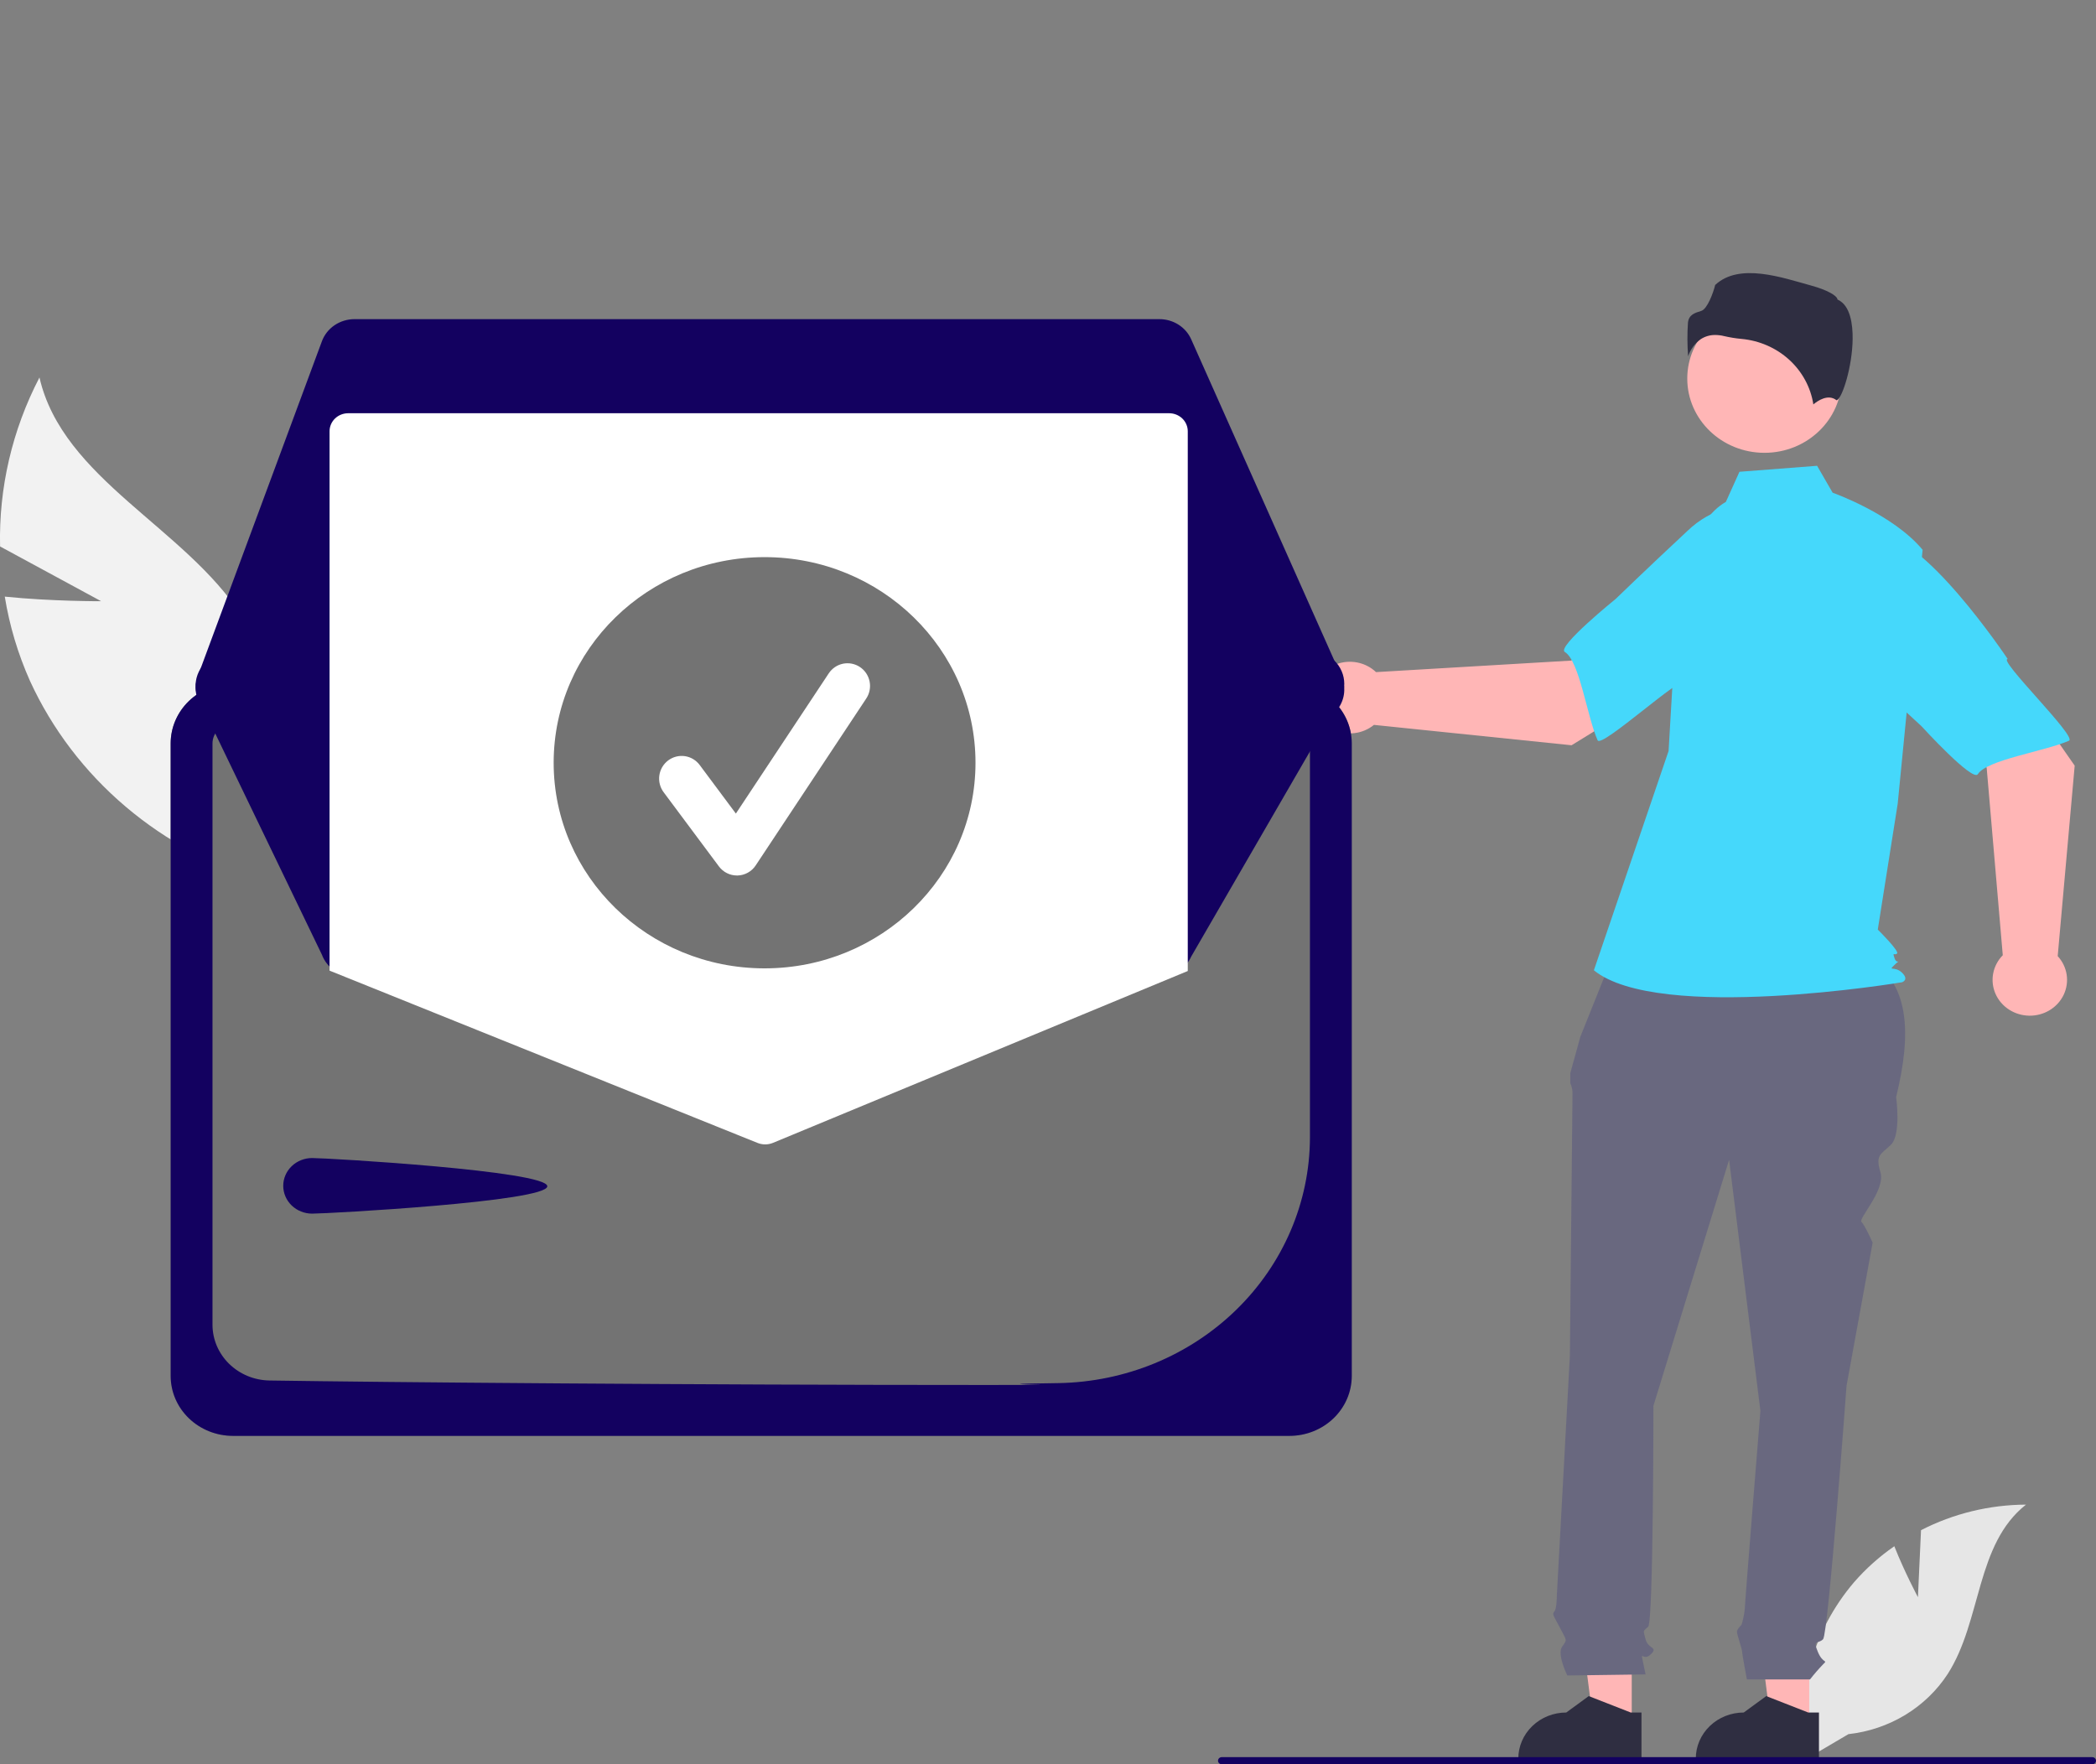 <svg width="139" height="117" viewBox="0 0 139 117" fill="none" xmlns="http://www.w3.org/2000/svg">
<rect x="0" y="0" width="139" height="117" fill="#808080" stroke="none"/>
<g clip-path="url(#clip0_3_308)">
<path d="M6.707 39.87L0.005 36.239C-0.086 32.355 0.811 28.508 2.617 25.033C4.163 31.778 12.295 34.987 16.047 40.877C17.202 42.722 17.911 44.794 18.121 46.939C18.331 49.084 18.036 51.246 17.259 53.267L17.7 58.497C14.236 57.499 11.038 55.791 8.326 53.49C5.615 51.189 3.454 48.35 1.994 45.169C1.193 43.376 0.629 41.494 0.317 39.566C3.442 39.886 6.707 39.87 6.707 39.87Z" fill="#F2F2F2"/>
<path d="M127.191 105.92L127.396 101.476C129.539 100.375 131.928 99.793 134.358 99.781C131.014 102.41 131.432 107.478 129.165 111.013C128.45 112.111 127.486 113.039 126.347 113.73C125.207 114.42 123.92 114.855 122.582 115.003L119.784 116.65C119.401 114.592 119.485 112.478 120.033 110.454C120.58 108.43 121.577 106.544 122.955 104.927C123.738 104.027 124.635 103.225 125.625 102.541C126.296 104.24 127.191 105.92 127.191 105.92Z" fill="#E6E6E6"/>
<path d="M119.982 114.363L117.448 114.363L116.243 104.965L119.982 104.965L119.982 114.363Z" fill="#FFB6B6"/>
<path d="M120.628 116.725L112.459 116.725V116.625C112.459 115.814 112.794 115.037 113.39 114.463C113.987 113.89 114.795 113.568 115.639 113.568H115.639L117.131 112.479L119.915 113.568L120.628 113.568L120.628 116.725Z" fill="#2F2E41"/>
<path d="M108.212 114.363L105.679 114.363L104.473 104.965L108.213 104.965L108.212 114.363Z" fill="#FFB6B6"/>
<path d="M108.858 116.725L100.689 116.725V116.625C100.689 115.814 101.024 115.037 101.621 114.463C102.217 113.89 103.026 113.568 103.869 113.568H103.869L105.361 112.479L108.145 113.568L108.858 113.568L108.858 116.725Z" fill="#2F2E41"/>
<path d="M107.115 62.983L123.594 63.38C126.724 65.014 126.771 68.553 125.746 72.754C125.746 72.754 126.092 75.251 125.399 75.917C124.707 76.582 124.361 76.582 124.707 77.748C125.053 78.913 123.224 80.816 123.446 81.03C123.669 81.244 124.188 82.409 124.188 82.409L122.457 91.897C122.457 91.897 121.245 108.378 120.899 108.711C120.553 109.043 120.207 108.711 120.553 109.543C120.899 110.375 121.245 110.042 120.899 110.375C120.593 110.693 120.304 111.027 120.034 111.374H115.849C115.849 111.374 115.534 109.709 115.534 109.543C115.534 109.376 115.187 108.378 115.187 108.211C115.187 108.045 115.493 107.75 115.493 107.75C115.599 107.412 115.671 107.065 115.707 106.713C115.707 106.38 116.745 93.562 116.745 93.562L114.668 76.915L109.649 93.229C109.649 93.229 109.649 107.545 109.302 107.878C108.956 108.211 108.956 108.045 109.129 108.711C109.302 109.376 109.995 109.21 109.476 109.709C108.956 110.209 108.783 109.376 108.956 110.209L109.129 111.041L103.937 111.112C103.937 111.112 103.244 109.709 103.591 109.21C103.937 108.711 103.916 108.847 103.494 108.03C103.071 107.212 102.898 107.046 103.071 106.879C103.244 106.713 103.244 105.828 103.244 105.828L104.11 89.9C104.11 89.9 104.283 73.087 104.283 72.587C104.296 72.33 104.247 72.074 104.139 71.838V71.161L104.802 68.759L107.115 62.983Z" fill="#69687F"/>
<path d="M117.014 30.029C119.842 30.029 122.134 27.825 122.134 25.105C122.134 22.386 119.842 20.181 117.014 20.181C114.187 20.181 111.894 22.386 111.894 25.105C111.894 27.825 114.187 30.029 117.014 30.029Z" fill="#FFB6B6"/>
<path d="M114.454 33.284C113.351 33.914 112.691 35.073 112.313 36.252C111.611 38.435 111.189 40.693 111.056 42.974L110.655 49.803L105.701 64.346C109.995 67.84 126.136 65.14 126.136 65.14C126.136 65.14 126.631 64.981 126.136 64.505C125.64 64.028 125.158 64.45 125.654 63.974C126.149 63.497 125.808 64.028 125.642 63.552C125.477 63.075 125.642 63.393 125.808 63.234C125.973 63.075 124.529 61.645 124.529 61.645L125.85 53.298L127.502 36.461C125.52 34.078 121.534 32.673 121.534 32.673L120.504 30.89L115.355 31.287L114.454 33.284Z" fill="#45D8FB"/>
<path d="M113.752 22.215C113.95 22.217 114.147 22.241 114.339 22.289C114.717 22.377 115.101 22.439 115.488 22.475C116.674 22.582 117.787 23.068 118.652 23.855C119.516 24.643 120.081 25.686 120.256 26.819C120.554 26.569 121.231 26.11 121.786 26.537C121.794 26.543 121.799 26.547 121.819 26.538C122.187 26.37 122.841 24.3 122.861 22.478C122.872 21.511 122.713 20.276 121.9 19.885L121.857 19.865L121.846 19.82C121.792 19.602 121.185 19.231 120.129 18.942C118.212 18.417 115.354 17.393 113.745 18.899C113.623 19.407 113.226 20.493 112.826 20.616C112.383 20.753 112 20.87 111.94 21.393C111.889 22.137 111.893 22.884 111.951 23.628C112.101 23.173 112.396 22.774 112.794 22.489C113.077 22.306 113.411 22.21 113.752 22.215Z" fill="#2F2E41"/>
<path d="M104.222 49.423L112.586 44.272L108.373 38.886L104.214 43.807L91.254 44.572C90.913 44.248 90.481 44.026 90.012 43.934C89.542 43.842 89.055 43.883 88.609 44.052C88.163 44.222 87.778 44.512 87.501 44.889C87.225 45.265 87.067 45.71 87.049 46.171C87.031 46.632 87.153 47.087 87.399 47.483C87.645 47.878 88.006 48.196 88.437 48.398C88.868 48.599 89.351 48.676 89.827 48.618C90.302 48.56 90.75 48.371 91.115 48.072L104.222 49.423Z" fill="#FFB6B6"/>
<path d="M120.348 37.082C120.834 39.907 111.667 45.302 111.667 45.302C111.667 44.639 106.196 49.645 105.949 49.095C105.247 47.532 104.753 43.83 103.773 43.237C103.212 42.898 107.151 39.715 107.151 39.715C107.151 39.715 109.212 37.717 111.918 35.197C112.669 34.471 113.599 33.94 114.621 33.653C115.644 33.365 116.725 33.331 117.764 33.554C117.764 33.554 119.863 34.256 120.348 37.082Z" fill="#45D8FB"/>
<path d="M137.587 50.775L132.055 42.843L126.545 47.007L131.749 50.903L132.818 63.348C132.488 63.683 132.267 64.102 132.181 64.556C132.095 65.009 132.148 65.477 132.334 65.902C132.52 66.327 132.83 66.691 133.227 66.949C133.624 67.207 134.09 67.349 134.57 67.357C135.049 67.365 135.52 67.238 135.926 66.993C136.332 66.747 136.654 66.394 136.855 65.975C137.055 65.556 137.124 65.09 137.054 64.634C136.984 64.178 136.778 63.752 136.46 63.407L137.587 50.775Z" fill="#FFB6B6"/>
<path d="M124.416 35.531C127.343 35.005 133.145 43.704 133.145 43.704C132.456 43.718 137.776 48.873 137.209 49.122C135.599 49.83 131.761 50.383 131.166 51.339C130.825 51.885 127.433 48.165 127.433 48.165C127.433 48.165 125.312 46.225 122.636 43.677C121.865 42.97 121.293 42.087 120.973 41.11C120.652 40.133 120.594 39.094 120.803 38.09C120.803 38.09 121.489 36.058 124.416 35.531Z" fill="#45D8FB"/>
<path d="M139 116.764C139 116.795 138.994 116.826 138.981 116.855C138.969 116.883 138.951 116.909 138.928 116.931C138.906 116.953 138.879 116.97 138.849 116.982C138.819 116.994 138.787 117 138.755 117H81.02C80.955 117 80.893 116.975 80.847 116.931C80.801 116.887 80.775 116.827 80.775 116.764C80.775 116.702 80.801 116.642 80.847 116.598C80.893 116.553 80.955 116.528 81.02 116.528H138.755C138.787 116.528 138.819 116.534 138.849 116.546C138.879 116.558 138.906 116.575 138.928 116.597C138.951 116.619 138.969 116.645 138.981 116.674C138.994 116.703 139 116.733 139 116.764Z" fill="#130160"/>
<path d="M85.516 45.325H15.447C14.352 45.326 13.303 45.745 12.529 46.489C11.755 47.234 11.319 48.243 11.318 49.296V91.252C11.319 92.305 11.755 93.314 12.529 94.059C13.303 94.803 14.352 95.222 15.447 95.223H85.516C86.61 95.222 87.66 94.803 88.434 94.059C89.208 93.314 89.644 92.305 89.645 91.252V49.296C89.644 48.243 89.208 47.233 88.434 46.489C87.66 45.745 86.61 45.326 85.516 45.325Z" fill="#737373"/>
<path d="M85.516 45.325H15.447C14.352 45.326 13.303 45.745 12.529 46.489C11.755 47.234 11.319 48.243 11.318 49.296V91.252C11.319 92.305 11.755 93.314 12.529 94.059C13.303 94.803 14.352 95.222 15.447 95.223H85.516C86.61 95.222 87.66 94.803 88.434 94.059C89.208 93.314 89.644 92.305 89.645 91.252V49.296C89.644 48.243 89.208 47.233 88.434 46.489C87.66 45.745 86.61 45.326 85.516 45.325ZM86.871 75.462C86.854 79.734 85.097 83.829 81.977 86.868C78.858 89.909 74.623 91.651 70.182 91.723C63.073 91.812 74.116 91.847 65.541 91.847C45.933 91.847 25.488 91.667 17.859 91.55C16.855 91.53 15.9 91.134 15.196 90.445C14.492 89.757 14.096 88.831 14.092 87.866V49.299C14.092 48.953 14.235 48.622 14.489 48.377C14.743 48.132 15.087 47.994 15.447 47.993H85.513C85.872 47.993 86.217 48.13 86.471 48.374C86.726 48.619 86.869 48.95 86.871 49.295V75.462Z" fill="#130160"/>
<path d="M76.89 21.165H23.505C23.033 21.166 22.572 21.306 22.186 21.568C21.8 21.83 21.508 22.2 21.349 22.628L13.104 44.875C12.98 45.207 12.942 45.562 12.992 45.912C13.041 46.261 13.177 46.594 13.388 46.882C13.599 47.17 13.879 47.406 14.204 47.568C14.53 47.731 14.891 47.816 15.257 47.816L86.855 47.939H86.858C87.237 47.939 87.61 47.848 87.944 47.675C88.278 47.503 88.561 47.253 88.77 46.949C88.978 46.645 89.105 46.295 89.139 45.932C89.173 45.569 89.112 45.204 88.963 44.869L88.838 44.92L88.963 44.869L78.995 22.5C78.819 22.103 78.525 21.766 78.151 21.528C77.777 21.291 77.338 21.165 76.89 21.165Z" fill="#130160"/>
<path d="M89.148 45.352C89.148 45.65 89.085 45.946 88.963 46.22L78.995 63.439C78.818 63.834 78.524 64.171 78.15 64.408C77.776 64.645 77.338 64.772 76.89 64.772H23.506C23.034 64.772 22.573 64.631 22.186 64.37C21.8 64.108 21.507 63.738 21.347 63.31L13.104 46.214C13.003 45.941 12.959 45.653 12.974 45.364C12.989 45.075 13.063 44.792 13.192 44.531C13.321 44.269 13.502 44.035 13.725 43.841C13.948 43.647 14.209 43.498 14.492 43.401C14.737 43.316 14.996 43.272 15.257 43.272L24.003 43.256L27.572 43.25L74.544 43.171L78.116 43.165L86.856 43.149H86.858C87.465 43.149 88.048 43.381 88.477 43.794C88.907 44.208 89.148 44.768 89.148 45.352Z" fill="#130160"/>
<path d="M20.7 76.797C21.758 76.797 36.295 77.651 36.295 78.669C36.295 79.687 21.758 80.484 20.7 80.484C20.191 80.484 19.704 80.289 19.344 79.944C18.985 79.598 18.783 79.129 18.783 78.64C18.783 78.151 18.985 77.682 19.344 77.337C19.704 76.991 20.191 76.797 20.7 76.797Z" fill="#130160"/>
<path d="M66.542 60.366H35.575C35.307 60.366 35.05 60.469 34.861 60.651C34.672 60.833 34.565 61.08 34.565 61.337C34.565 61.594 34.672 61.841 34.861 62.023C35.05 62.206 35.307 62.308 35.575 62.308H66.542C66.809 62.308 67.066 62.206 67.255 62.023C67.445 61.841 67.551 61.594 67.551 61.337C67.551 61.08 67.445 60.833 67.255 60.651C67.066 60.469 66.809 60.366 66.542 60.366Z" fill="#E4E4E4"/>
<path d="M50.744 75.892C50.571 75.892 50.4 75.859 50.24 75.796L21.855 64.369V28.598C21.856 28.282 21.985 27.979 22.216 27.755C22.446 27.532 22.759 27.406 23.085 27.405H77.539C77.865 27.406 78.177 27.532 78.408 27.755C78.639 27.979 78.768 28.282 78.769 28.598V64.394L78.715 64.416L51.263 75.79C51.099 75.858 50.922 75.892 50.744 75.892Z" fill="white"/>
<path d="M50.705 64.218C58.429 64.218 64.692 58.113 64.692 50.583C64.692 43.052 58.429 36.947 50.705 36.947C42.979 36.947 36.717 43.052 36.717 50.583C36.717 58.113 42.979 64.218 50.705 64.218Z" fill="#737373"/>
<path d="M48.873 58.06C48.641 58.06 48.412 58.006 48.205 57.901C47.997 57.797 47.816 57.645 47.677 57.458L44.012 52.54C43.894 52.382 43.807 52.202 43.758 52.01C43.709 51.819 43.698 51.619 43.725 51.423C43.753 51.227 43.819 51.039 43.919 50.868C44.019 50.698 44.151 50.549 44.309 50.431C44.466 50.312 44.645 50.226 44.835 50.177C45.026 50.128 45.224 50.117 45.419 50.145C45.613 50.174 45.8 50.24 45.969 50.341C46.138 50.443 46.286 50.576 46.403 50.735L48.801 53.953L54.96 44.655C55.18 44.323 55.522 44.092 55.91 44.014C56.299 43.936 56.703 44.016 57.033 44.238C57.362 44.459 57.591 44.803 57.669 45.194C57.747 45.585 57.667 45.992 57.447 46.323L50.116 57.39C49.984 57.59 49.806 57.756 49.596 57.872C49.387 57.989 49.153 58.053 48.914 58.06C48.901 58.06 48.887 58.06 48.873 58.06Z" fill="white"/>
</g>
<defs>
<clipPath id="clip0_3_308">
<rect width="139" height="117" fill="white"/>
</clipPath>
</defs>
</svg>
